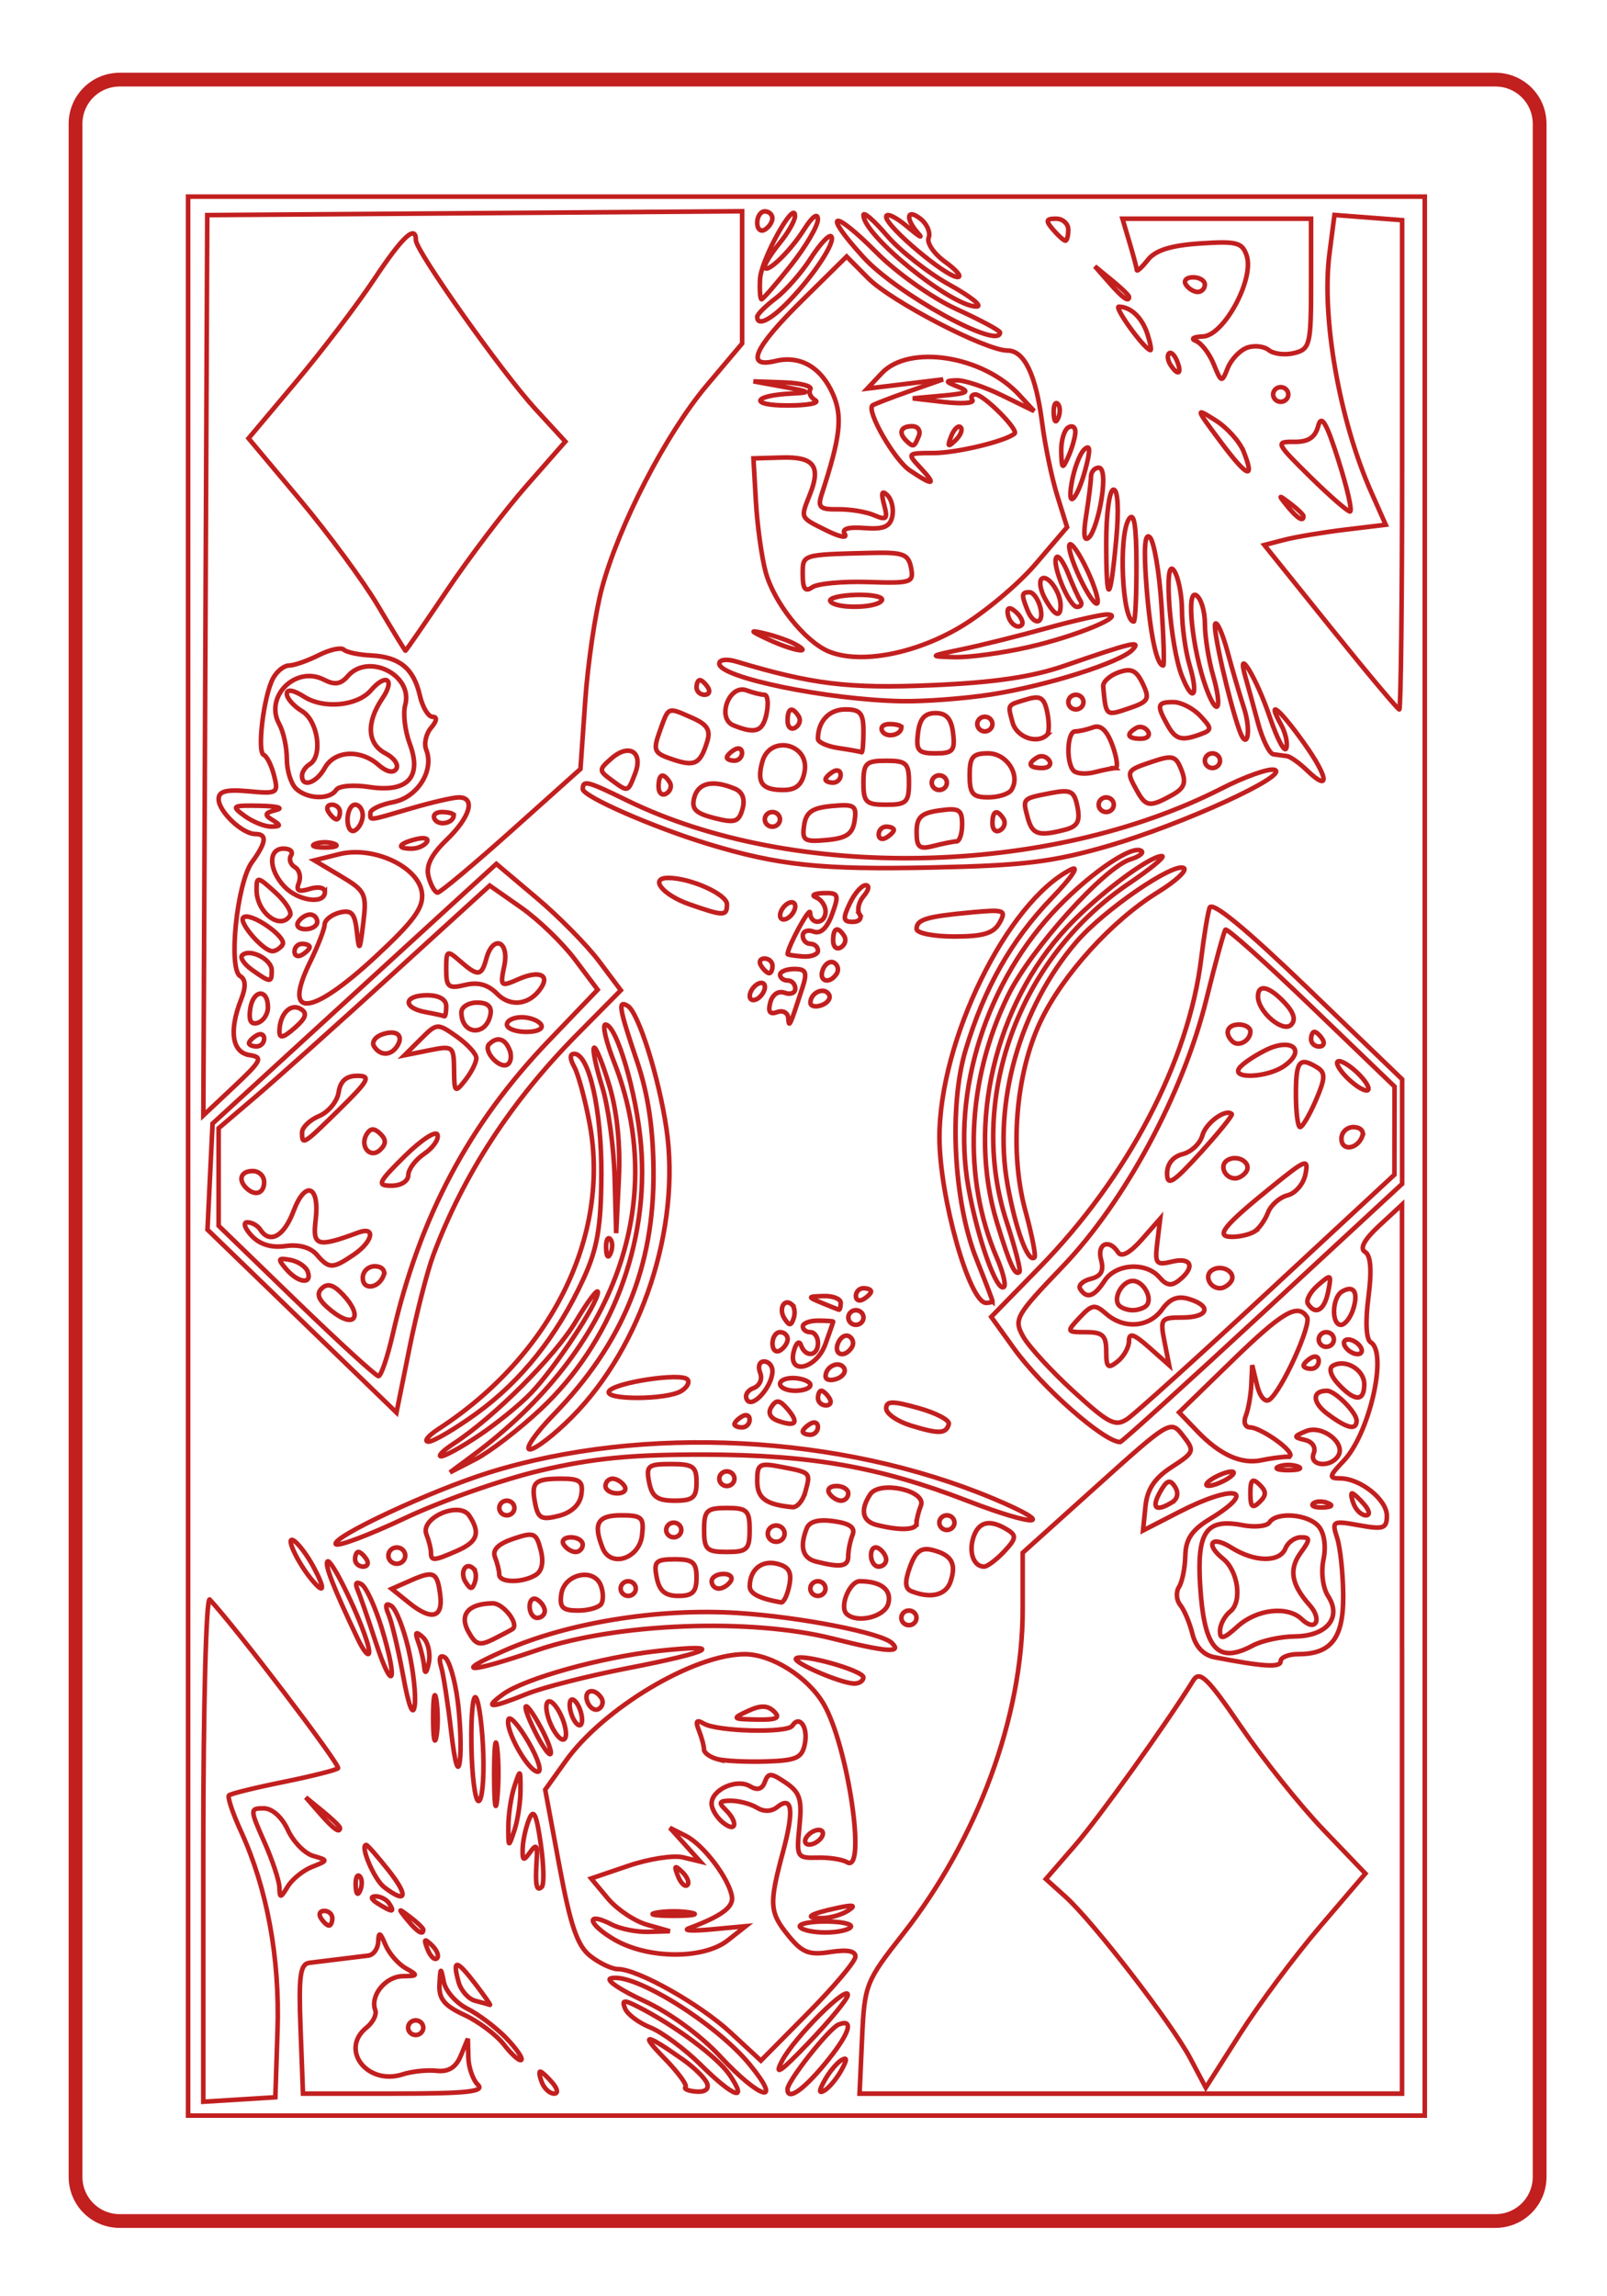 <svg id="onna" xmlns="http://www.w3.org/2000/svg" xmlns:xlink="http://www.w3.org/1999/xlink" width="100%" height="100%" viewBox="0 0 350 500" >

 <defs>

     <style type="text/css">

svg{
  

    text-align:center;
    margin:0 auto;
}



.onna{


  filter:drop-shadow(0 0px 2px #000);

  stroke-dasharray: 1900;
  stroke-dashoffset: 0;

  -webkit-animation: onna  5s ease-in-out alternate infinite   ;
  -moz-animation: onna  5s ease-in-out alternate  infinite  ;
  -o-animation: onna  5s ease-in-out  alternate infinite  ;
  animation: onna  5s ease-in-out alternate infinite   ;

  -webkit-transition:fill 1s linear;
  -moz-transition:fill 1s linear;
  -o-transition:fill 1s linear;
  transition:fill 1s linear;
}

@keyframes onna  {
  from {
    stroke-dashoffset: 1900;
    
  }
  to {
    stroke-dashoffset: 0;
    fill:#fff;
  }

}

@-webkit-keyframes onna  {
  from {
    stroke-dashoffset: 1900;
    
    
  }
  to {
    stroke-dashoffset: 0;
    fill:#fff;
  }

}



.onna:hover{
  
  cursor:pointer;

}


#onna.clickit .onna{
  
  fill:#dc143c;
  stroke:#000;

}


/**************************/

.backcard{



  stroke-dasharray: 1700;
  stroke-dashoffset: 0;

  -webkit-animation: backcard  5s ease-in-out alternate infinite   ;
  -moz-animation: backcard  5s ease-in-out alternate  infinite  ;
  -o-animation: backcard  5s ease-in-out  alternate infinite  ;
  animation: backcard  5s ease-in-out alternate infinite   ;

  -webkit-transition:fill 0.5s linear;
  -moz-transition:fill 0.5s linear;
  -o-transition:fill 0.5s linear;
  transition:fill 0.5s linear;
}

@keyframes backcard  {
  from {
    stroke-dashoffset: 1700;
    fill:#fff;
   
  }
  to {
    stroke-dashoffset: 0;
    fill:oldlace;
  }

}

@-webkit-keyframes backcard  {
  from {
    stroke-dashoffset: 1700;
    fill:#fff;
    
    
  }
  to {
    stroke-dashoffset: 0;
    fill:oldlace;
  }

}



.backcard:hover{
  
  cursor:pointer;

}




/**************************/




/*************************/

</style>

</defs>


<script type="text/javascript">

var clicker = document.querySelector('#onna');

clicker.addEventListener('click', function(){
  
this.classList.toggle('clickit');


});

</script>



 <g  transform="translate(0,-552.362)" stroke="#c21f1f">

  <path class="backcard" d="m26.085,569.7,299.61,0c5.337,0,9.634,4.297,9.634,9.634v447.01c0,5.337-4.297,9.634-9.634,9.634h-299.61c-5.337,0-9.634-4.297-9.634-9.634v-447.01c0-5.337,4.297-9.634,9.634-9.634z" fill-rule="nonzero" fill="transparent" stroke-width="3"/>

  <path class="onna" d="m40.969,804.1,0-208.92,134.67,0,134.67,0,0,208.92,0,208.92-134.67,0-134.67,0,0-208.92zm19.477,190.28c0.508-15.716-2.278-30.848-7.965-43.256-1.809-3.948-2.983-7.473-2.608-7.835,0.375-0.362,5.697-1.67,11.826-2.908,6.13-1.238,11.495-2.588,11.923-3.001,0.619-0.597-22.08-30.43-27.937-36.718-0.783-0.841-1.411,23.156-1.411,53.913v55.428l7.849-0.486,7.849-0.486,0.474-14.65zm43.646,11.939c-1.091-1.052-2.03-3.744-2.088-5.981l-0.105-4.067-1.539,3.704c-1.069,2.572-2.677,3.577-5.266,3.291-2.05-0.227-5.372,0.12-7.383,0.77-7.732,2.503-13.83-5.416-7.856-10.201,1.393-1.116,2.238-2.819,1.876-3.784-1.175-3.134,2.225-7.335,5.976-7.385,3.364-0.044,3.417-0.185,0.663-1.731-1.649-0.925-3.646-3.236-4.439-5.135-1.143-2.735-1.464-2.873-1.547-0.661-0.058,1.535-1.034,2.903-2.17,3.04-1.136,0.137-3.925,0.479-6.197,0.76-2.272,0.281-5.247,0.646-6.61,0.81-2.039,0.246-2.385,2.801-1.948,14.391l0.53,14.091h20.042c15.589,0,19.602-0.425,18.06-1.914zm16.194-0.478c-1.131-1.316-2.314-2.392-2.629-2.392-0.315,0-0.144,1.077,0.379,2.392,0.523,1.316,1.706,2.392,2.629,2.392,0.967,0,0.807-1.013-0.379-2.392zm33.701,0.137c-0.447-1.124-2.821-3.455-5.276-5.179-8.204-5.763-9.467-5.85-4.022-0.275,2.97,3.04,5.046,5.868,4.615,6.285-0.431,0.416,0.629,0.86,2.356,0.985,1.932,0.141,2.827-0.558,2.327-1.815zm4.918-1.822c-2.619-3.858-11.892-10.751-19.992-14.861-3.039-1.542-3.522-1.47-2.773,0.415,0.499,1.256,2.98,3.111,5.512,4.124,2.532,1.012,7.463,4.666,10.957,8.12,7.227,7.143,10.404,8.254,6.296,2.202zm4.369-2.272c-7.442-9.068-25.581-20.27-30.305-18.715-1.068,0.352,2.236,2.554,7.342,4.894,5.489,2.516,12.243,7.441,16.524,12.05,8.738,9.408,13.863,10.817,6.439,1.771zm16.223,0.063c5.429-6.521,6.739-10.144,3.168-8.765-2.051,0.792-11.154,12.307-11.154,14.109,0,2.515,3.256,0.336,7.986-5.345zm3.737,1.22c1.308-2.36,1.313-2.987,0.018-2.215-0.995,0.593-2.63,2.561-3.635,4.372-1.308,2.36-1.313,2.987-0.018,2.215,0.995-0.593,2.63-2.561,3.635-4.372zm122.12-91.719,0-96.785-4.961,4.588c-3.251,3.006-4.317,4.972-3.091,5.703,1.259,0.751,1.498,3.99,0.731,9.911-0.693,5.35-0.494,9.18,0.508,9.778,3.763,2.244-0.297,19.977-5.913,25.832-3.171,3.306-3.271,3.794-0.781,3.794,4.419,0,10.203,4.613,10.203,8.137,0,2.786-0.733,3.039-6.037,2.078-5.793-1.049-5.987-0.939-4.794,2.719,0.684,2.096,1.281,7.69,1.328,12.429,0.093,9.4-2.578,12.913-9.816,12.913-2.098,0-3.815,0.7-3.815,1.555,0,1.412-3.786,1.179-14.434-0.887-2.354-0.457-4.084-2.297-4.772-5.078-0.594-2.399-1.784-5.227-2.646-6.285-0.862-1.058-0.993-2.819-0.292-3.914,0.701-1.095,1.323-4.157,1.382-6.805,0.081-3.626,1.417-5.612,5.414-8.047,10.619-6.469,5.308-7.696-6.671-1.542l-7.948,4.084,0.525-5.229c0.378-3.767,1.974-6.168,5.709-8.588,4.972-3.222,5.073-3.501,2.468-6.834-2.705-3.462-2.779-3.418-18.816,11.013l-16.1,14.488v12.374c0,23.335-9.825,49.976-26.041,70.61-8.148,10.368-8.408,11.03-8.939,22.73l-0.547,12.051h59.075,59.075v-96.785zm-46.099,89.131c-3.986-7.542-21.189-29.813-27.221-35.241l-4.247-3.822,6.362-7.342c5.339-6.162,19.72-26.22,25.763-35.934,1.375-2.211,3.122-0.504,10.418,10.18,4.821,7.06,12.88,17.125,17.908,22.367l9.143,9.531-9.918,11.597c-5.455,6.379-13.277,16.868-17.383,23.309l-7.464,11.712-3.361-6.358zm-74.604-13.79c0.126-2.538-11.61,9.172-14.298,14.268-1.871,3.546-0.358,2.515,5.849-3.987,4.606-4.824,8.408-9.451,8.449-10.281zm-74.416,9.325c-2.2-2.273-5.992-5.133-8.427-6.355s-4.75-3.846-5.145-5.829c-0.664-3.33-0.736-3.293-0.944,0.484-0.175,3.183,1.024,4.665,5.407,6.682,3.097,1.425,7.001,4.359,8.675,6.518,1.674,2.16,3.357,3.635,3.739,3.279,0.382-0.356-1.105-2.507-3.305-4.78zm76.072-17.684c0.048-1.262-1.77-1.605-5.455-1.028-4.624,0.724-6.108,0.152-9.088-3.505-4.2-5.153-4.312-6.834-1.225-18.32,2.45-9.117,2.015-12.367-1.3-9.712-1.232,0.987-2.885,1.025-4.397,0.102-1.333-0.814-3.873-1.49-5.646-1.504-2.506-0.019-2.782,0.401-1.239,1.889,2.867,2.767,2.442,5.224-0.496,2.871-1.363-1.092-2.479-2.949-2.479-4.126,0-3.047,5.451-5.525,8.351-3.795,1.623,0.968,2.663,0.672,3.242-0.922,0.742-2.042,1.333-2.022,4.552,0.154,3.104,2.099,3.585,3.621,2.992,9.472-0.685,6.747-0.559,6.967,3.886,6.845,2.526-0.069,5.444,0.381,6.484,1.002,4.313,2.573,0.187-25.381-5.083-34.43-3.446-5.918-11.328-10.888-17.237-10.871-11.072,0.032-30.732,11.764-38.939,23.236l-4.488,6.273,3.107,16.693c2.422,13.012,3.907,17.318,6.736,19.53,1.996,1.56,4.687,2.837,5.98,2.837,4.315,0,17.861,7.623,24.549,13.815l6.61,6.12,10.256-10.366c5.641-5.702,10.288-11.218,10.328-12.26zm-52.58-3.78c-5.832-3.431-6.241-6.204-0.477-3.227,1.836,0.948,5.432,1.662,7.991,1.587l4.653-0.137-4.957-1.41c-2.727-0.775-6.583-3.36-8.571-5.743l-3.613-4.333,8.106-2.755c4.458-1.515,9.802-2.345,11.876-1.844l3.769,0.911-3.305-3.672-3.305-3.672,3.484,1.762c3.832,1.938,9.359,9.214,10.034,13.21,0.388,2.3-2.28,4.266-9.386,6.916-1.363,0.508,0.868,0.612,4.957,0.231l7.436-0.693-3.901,3.075c-5.327,4.199-17.475,4.098-24.79-0.206zm16.711-5.818c-2.045-0.38-5.391-0.38-7.436,0-2.045,0.38-0.372,0.691,3.718,0.691s5.763-0.311,3.718-0.691zm-1.861-8.869c-1.632-1.563-1.822-1.38-0.925,0.893,0.621,1.573,1.544,2.458,2.053,1.967,0.509-0.491,0.001-1.778-1.128-2.86zm27.06-7.549c0.562-0.877,1.765-1.595,2.674-1.595,0.909,0,1.193,0.718,0.631,1.595-0.562,0.877-1.765,1.595-2.674,1.595-0.909,0-1.193-0.718-0.631-1.595zm-19.416-17.019c-1.591-0.417-2.892-1.364-2.892-2.105,0-0.741-0.498-2.6-1.107-4.132-0.808-2.031-0.524-2.436,1.05-1.498,2.904,1.732,18.236,2.118,19.282,0.485,1.563-2.441,3.468,0.262,2.747,3.898-0.617,3.114-1.815,3.662-8.454,3.868-4.254,0.132-9.036-0.1-10.627-0.517zm6.664-10.468c2.789-1.297,4.275-1.269,5.701,0.108,1.47,1.419,0.574,1.836-3.772,1.754-5.354-0.101-5.471-0.215-1.929-1.862zm-70.696,68.952c0-0.877-0.744-1.595-1.652-1.595-0.909,0-1.652,0.718-1.652,1.595,0,0.877,0.744,1.595,1.652,1.595,0.909,0,1.652-0.718,1.652-1.595zm11.321-9.549c-4.099-5.351-5.011-5.46-3.65-0.434,0.512,1.888,2.155,3.747,3.652,4.131s2.93,0.781,3.185,0.883c0.254,0.102-1.18-1.959-3.188-4.58zm-9.463-8.419c-1.632-1.563-1.822-1.38-0.925,0.893,0.621,1.573,1.544,2.458,2.053,1.967,0.509-0.491,0.001-1.778-1.128-2.86zm-1.857-3.366c0-0.331-1.301-1.587-2.892-2.791-2.621-1.984-2.679-1.927-0.624,0.602,2.159,2.657,3.516,3.501,3.516,2.189zm93.107-0.594c0.421-0.658-2.066-1.196-5.528-1.196s-5.949,0.538-5.528,1.196c0.421,0.658,2.909,1.196,5.528,1.196s5.107-0.538,5.528-1.196zm-112.92-1.91c0-0.877-0.787-1.595-1.75-1.595-0.962,0-1.29,0.718-0.729,1.595,0.562,0.877,1.349,1.595,1.75,1.595,0.401,0,0.729-0.718,0.729-1.595zm112.37-1.668c1.81-1.182,1.142-1.33-2.479-0.549-6.076,1.312-7.395,2.224-3.167,2.192,1.742-0.013,4.283-0.753,5.646-1.643zm-99.973-1.522c-0.562-0.877-1.907-1.584-2.989-1.57-1.183,0.014-0.979,0.641,0.511,1.57,3.175,1.98,3.747,1.98,2.479,0zm-16.796-7.995c3.525-1.391,3.528-1.426,0.219-2.386-1.847-0.536-4.326-3.084-5.509-5.663-1.28-2.791-3.409-4.689-5.258-4.689-3.022,0-3.018,0.202,0.139,7.309,1.785,4.02,3.269,8.505,3.296,9.968,0.044,2.341,0.259,2.313,1.794-0.234,0.959-1.591,3.353-3.528,5.32-4.304zm10.359,2.047c-0.549-0.53-0.94,0.412-0.868,2.093,0.079,1.858,0.471,2.236,0.998,0.964,0.477-1.151,0.419-2.527-0.13-3.057zm6.326-1.229c-2.426-3.07-4.625-5.582-4.887-5.582-1.468,0,1.696,7.49,3.873,9.17,4.902,3.783,5.412,1.977,1.014-3.588zm33.102-5.878c-0.937-6.486-1.531-7.726-2.532-5.285-0.719,1.754-1.349,4.625-1.399,6.379-0.076,2.666,0.188,2.797,1.61,0.797,1.36-1.913,1.649-1.593,1.444,1.595-0.354,5.502-0.062,7.076,1.105,5.95,0.548-0.529,0.445-4.775-0.228-9.436zm-4.402-11.665c0-4.652-0.037-4.674-1.323-0.797-0.728,2.193-1.323,6.14-1.323,8.771,0,4.652,0.037,4.674,1.323,0.797,0.728-2.193,1.323-6.14,1.323-8.771zm-39.329,8.221c0-0.303-1.673-1.917-3.718-3.588l-3.718-3.038,3.148,3.588c2.958,3.372,4.288,4.314,4.288,3.038zm34.241-17.427c-0.365-2.831-0.658-0.124-0.65,6.016,0.007,6.14,0.306,8.457,0.664,5.148,0.358-3.309,0.352-8.333-0.013-11.164zm-3.015,1.323c-0.19-5.652-0.893-11.132-1.563-12.179-0.67-1.047-1.132,3.577-1.027,10.275,0.106,6.698,0.809,12.179,1.563,12.179,0.754,0,1.216-4.624,1.027-10.275zm-5.584-11.581c-0.598-4.617-1.858-8.855-2.801-9.417-1.049-0.626-1.364,0.138-0.812,1.968,0.496,1.645,1.485,8.014,2.197,14.154,0.811,6.996,1.52,9.395,1.898,6.426,0.332-2.606,0.115-8.515-0.483-13.132zm15.402,8.98c-2.081-3.573-4.032-5.775-4.337-4.893-0.785,2.272,4.343,11.389,6.405,11.389,0.944,0,0.013-2.924-2.067-6.497zm2.825-2.924c-3.63-6.775-4.807-6.249-1.409,0.629,1.511,3.059,3.041,5.279,3.4,4.933,0.359-0.346-0.537-2.849-1.991-5.562zm-22.854-6.107c-0.38-2.424-0.701-0.819-0.713,3.566-0.012,4.386,0.298,6.369,0.691,4.408,0.392-1.962,0.402-5.55,0.023-7.974zm26.736,2.463c-1.154-2.082-2.321-2.849-2.693-1.772-0.361,1.046,0.26,3.554,1.38,5.573,1.154,2.082,2.321,2.849,2.693,1.772,0.361-1.046-0.26-3.554-1.38-5.573zm4.466-0.651c-0.588-1.479-1.441-2.33-1.895-1.892-0.454,0.439-0.345,2.008,0.243,3.487s1.441,2.33,1.895,1.892c0.454-0.439,0.345-2.008-0.243-3.487zm-37.288-12.971c-1.064-4.59-2.754-8.834-3.756-9.432-1.229-0.733-1.407-0.094-0.548,1.966,0.7,1.679,2.128,7.717,3.173,13.419,1.184,6.462,2.119,8.865,2.483,6.379,0.321-2.193-0.288-7.743-1.351-12.333zm42.009,10.628c-1.554-2.427-4.037-1.685-3.009,0.898,0.521,1.311,1.625,1.979,2.454,1.485,0.828-0.494,1.078-1.567,0.556-2.383zm-16.243-0.877c3.519-1.42,13.414-3.945,21.988-5.61,18.513-3.596,21.715-5.388,6.718-3.759-12.482,1.355-29.178,6.013-33.899,9.456-4.283,3.124-2.7,3.098,5.192-0.087zm-31.509-14.05c-1.445-4.797-3.457-9.217-4.472-9.823-1.139-0.679-1.48-0.253-0.89,1.115,0.525,1.218,2.295,6.336,3.932,11.372,3.736,11.491,4.99,9.154,1.43-2.665zm104.82,10.448c0-1.498-13.454-5.284-14.656-4.124-0.854,0.824,9.63,5.373,12.59,5.463,1.136,0.034,2.066-0.568,2.066-1.338zm-95.945-8.751c-1.571-1.397-1.792-1.143-0.966,1.112,0.588,1.607,1.171,4.119,1.294,5.582,0.124,1.463,0.559,0.963,0.966-1.112,0.408-2.075-0.175-4.587-1.294-5.582zm25.014,2.777c17.231-5.878,46.394-6.995,64.321-2.465,11.51,2.909,15.134,3.182,12.84,0.968-2.321-2.24-19.964-5.685-33.553-6.552-17.268-1.101-36.983,2.072-50.831,8.18-11.536,5.089-7.885,5.022,7.223-0.131zm-37.35-2.337c-2.152-6.543-7.679-17.653-8.424-16.933-0.677,0.653,1.282,5.679,6.501,16.677,2.142,4.515,3.378,4.68,1.924,0.256zm193.08,1.38c1.985-1.069,6.122-1.966,9.192-1.994,6.928-0.063,10.257-4.088,7.239-8.752-1.157-1.789-1.595-5.207-1.022-7.976,0.601-2.901,0.177-5.807-1.056-7.241-2.305-2.681-9.19-3.229-10.711-0.854-0.543,0.848-3.188,1.118-5.877,0.599-7.906-1.526-9.956,1.418-9.211,13.227,0.869,13.775,3.802,17.104,11.445,12.99zm-7.131-3.166c0-1.361,1.011-3.285,2.248-4.275,2.644-2.118,1.705-8.845-1.604-11.495-3.948-3.162-2.503-5.136,1.777-2.429,5.108,3.23,10.609,3.315,11.854,0.183,0.523-1.316,2.029-2.392,3.347-2.392,2.076,0,2.069,0.45-0.052,3.373-2.617,3.605-2.054,6.89,1.95,11.389,2.833,3.183,1.294,5.964-1.701,3.074-3.079-2.972-9.813-2.211-13.994,1.58-3.014,2.733-3.824,2.943-3.824,0.993zm-154.05-0.461c1.426-1.114-2.067-5.59-4.347-5.57-5.297,0.048-7.359,2.451-5.295,6.172,1.616,2.914,2.426,3.145,5.541,1.582,2.007-1.007,3.852-1.99,4.101-2.184zm87.953-2.405c0-0.877-0.744-1.595-1.652-1.595-0.909,0-1.652,0.718-1.652,1.595,0,0.877,0.744,1.595,1.652,1.595,0.909,0,1.652-0.718,1.652-1.595zm-103.72-4.86c-0.617-5.107-1.373-5.508-6.299-3.342l-4.283,1.883,3.863,3.103c4.785,3.844,7.308,3.227,6.719-1.645zm22.757,3.361c0-0.825-0.744-1.944-1.652-2.486-0.909-0.542-1.652,0.133-1.652,1.501s0.744,2.486,1.652,2.486c0.909,0,1.652-0.675,1.652-1.501zm74.811-1.586c0.817-3.016-1.548-4.888-6.177-4.888-2.242,0-4.513,5.534-2.907,7.084,2.24,2.162,8.3,0.696,9.084-2.197zm-62.51,0.041c0.511-0.798,0.46-2.63-0.113-4.071-1.543-3.88-7.942-2.439-8.585,1.934-0.427,2.904,0.263,3.588,3.62,3.588,2.282,0,4.567-0.653,5.078-1.451zm40.957-4.009c0.577-2.913-0.073-4.077-2.64-4.724-3.366-0.85-5.928,1.244-5.977,4.884-0.021,1.599,2.079,2.685,6.805,3.52,0.576,0.102,1.391-1.554,1.812-3.68zm-33.429,0.675c0-0.877-0.744-1.595-1.652-1.595-0.909,0-1.652,0.718-1.652,1.595,0,0.877,0.744,1.595,1.652,1.595,0.909,0,1.652-0.718,1.652-1.595zm13.22-2.392c0-3.324-0.786-3.987-4.728-3.987-4.152,0-4.632,0.486-3.938,3.987,0.579,2.925,1.839,3.987,4.728,3.987,3.099,0,3.938-0.849,3.938-3.987zm28.091,2.392c0-0.877-0.744-1.595-1.652-1.595-0.909,0-1.652,0.718-1.652,1.595,0,0.877,0.744,1.595,1.652,1.595,0.909,0,1.652-0.718,1.652-1.595zm27.261-1.581c1.286-3.912,0.2-5.764-4.002-6.824-2.433-0.614-3.635,0.301-4.863,3.7-1.175,3.252-1.087,4.73,0.314,5.282,4.28,1.685,7.559,0.857,8.551-2.158zm-138.75-3.103c-1.38-2.576-3.332-5.174-4.338-5.774-1.91-1.139,0.735,4.632,3.88,8.464,2.841,3.462,3.061,2.167,0.459-2.69zm34.819,0.331c-1.68-1.621-3.066,0.82-1.688,2.972,1.041,1.626,1.43,1.627,1.99,0.006,0.383-1.108,0.247-2.448-0.303-2.978zm56.011,2.758c0.562-0.877-0.138-1.595-1.555-1.595s-2.576,0.718-2.576,1.595c0,0.877,0.7,1.595,1.555,1.595,0.855,0,2.014-0.718,2.576-1.595zm-42.454-1.372c1.38-0.845,1.776-2.805,1.094-5.426-0.982-3.775-1.459-3.971-5.981-2.45-3.289,1.107-4.607,2.425-3.986,3.986,0.51,1.283,0.927,2.992,0.927,3.797,0,1.817,5.033,1.875,7.945,0.092zm-36.863-3.413c-0.562-0.877-1.349-1.595-1.75-1.595-0.401,0-0.729,0.718-0.729,1.595,0,0.877,0.787,1.595,1.75,1.595,0.962,0,1.29-0.718,0.729-1.595zm8.175-1.731c-0.532-0.831-1.672-1.091-2.533-0.577-0.861,0.513-1.13,1.613-0.598,2.444,0.532,0.831,1.672,1.091,2.533,0.577,0.861-0.513,1.13-1.613,0.598-2.444zm96.755,1.064c0-1.244,0.416-3.309,0.925-4.589,0.656-1.65-0.529-2.534-4.068-3.035-3.298-0.467-5.295,0.052-5.883,1.53-1.612,4.053-0.932,6.516,2.002,7.256,5.419,1.367,7.023,1.101,7.023-1.162zm8.262,0.761c0-0.825-0.744-1.944-1.652-2.486-0.909-0.542-1.652,0.133-1.652,1.501s0.744,2.486,1.652,2.486c0.909,0,1.652-0.675,1.652-1.501zm25.704-1.786c2.638-2.813,2.734-3.499,0.669-4.76-3.81-2.326-6.236-1.781-7.366,1.653-1.08,3.284,0.046,6.394,2.315,6.394,0.714,0,2.686-1.479,4.381-3.287zm-119.14-0.16c4.452-1.958,5.115-3.867,2.649-7.627-2.149-3.279-10.772,0.471-9.344,4.064,0.544,1.367,0.988,3.145,0.988,3.95,0,1.889,0.627,1.847,5.706-0.386zm40.259-3.332c0.47-3.941,0.009-4.386-4.544-4.386-5.149,0-6.157,1.783-4.03,7.131,1.726,4.342,7.968,2.344,8.575-2.745zm-22.129-14.139c11.431-2.675,19.907-3.5,35.652-3.47,23.285,0.044,38.213,2.669,57.436,10.097,15.27,5.901,19.8,5.439,5.471-0.559-33.214-13.902-76.154-16.102-109.77-5.622-12.615,3.932-34.316,14.067-33.351,15.575,0.395,0.616,7.208-1.947,15.142-5.696s21.173-8.395,29.421-10.325zm9.213,16.133c0-0.877-1.159-1.595-2.576-1.595s-2.117,0.718-1.555,1.595c0.562,0.877,1.721,1.595,2.576,1.595s1.555-0.718,1.555-1.595zm36.354-3.19c0-4.253-0.551-4.785-4.957-4.785s-4.957,0.532-4.957,4.785,0.551,4.785,4.957,4.785,4.957-0.532,4.957-4.785zm7.349-0.136c-0.532-0.831-1.672-1.091-2.533-0.577-0.861,0.513-1.13,1.613-0.598,2.444,0.532,0.831,1.672,1.091,2.533,0.577,0.861-0.513,1.13-1.613,0.598-2.444zm-22.221,0.136c0-0.877-0.744-1.595-1.652-1.595-0.909,0-1.652,0.718-1.652,1.595,0,0.877,0.744,1.595,1.652,1.595,0.909,0,1.652-0.718,1.652-1.595zm51.226-1.464c0-0.805,0.424-2.531,0.943-3.836,1.303-3.277-8.995-5.559-11.039-2.446-2.24,3.412-1.718,5.855,1.42,6.646,5.11,1.289,8.675,1.139,8.675-0.365zm8.262-0.13c0-0.877-0.744-1.595-1.652-1.595-0.909,0-1.652,0.718-1.652,1.595,0,0.877,0.744,1.595,1.652,1.595,0.909,0,1.652-0.718,1.652-1.595zm-81.268-6.088c0.439-2.896-0.278-3.481-4.269-3.481-5.964,0-6.717,0.709-5.78,5.441,0.636,3.212,1.398,3.604,5.134,2.646,2.771-0.71,4.582-2.408,4.915-4.606zm-14.574,2.898c0-0.877-0.744-1.595-1.652-1.595-0.909,0-1.652,0.718-1.652,1.595,0,0.877,0.744,1.595,1.652,1.595,0.909,0,1.652-0.718,1.652-1.595zm185.07-0.797c-1.131-1.316-2.314-2.392-2.629-2.392-0.315,0-0.144,1.077,0.379,2.392,0.523,1.316,1.706,2.392,2.629,2.392,0.967,0,0.807-1.013-0.379-2.392zm-121.71-2.721c1.16-4.28,1.252-4.184-5.233-5.436-4.801-0.927-5.25-0.665-5.25,3.056,0,3.782,1.815,5.136,7.656,5.713,1.03,0.102,2.302-1.398,2.826-3.334zm79.901,2.256c1.196-0.734,1.429-2.071,0.591-3.381-1.087-1.698-1.796-1.43-3.276,1.238-1.926,3.473-0.864,4.32,2.685,2.143zm19.008-3.841c-1.542-1.488-1.983-1.063-1.983,1.914s0.441,3.402,1.983,1.914c1.542-1.488,1.542-2.339,0-3.828zm14.851,4.014c-1.193-0.461-2.618-0.404-3.167,0.126-0.549,0.53,0.427,0.907,2.169,0.838,1.925-0.076,2.317-0.454,0.998-0.964zm-137.46-4.492c0-3.462-0.731-3.987-5.554-3.987-5.034,0-5.48,0.374-4.765,3.987,0.625,3.155,1.784,3.987,5.554,3.987,3.981,0,4.765-0.656,4.765-3.987zm33.049,2.392c0-0.877-1.159-1.595-2.576-1.595s-2.117,0.718-1.555,1.595c0.562,0.877,1.721,1.595,2.576,1.595,0.855,0,1.555-0.718,1.555-1.595zm-48.747-1.595c-0.562-0.877-1.721-1.595-2.576-1.595-0.855,0-1.555,0.718-1.555,1.595,0,0.877,1.159,1.595,2.576,1.595s2.117-0.718,1.555-1.595zm23.96-1.595c0-0.877-0.744-1.595-1.652-1.595-0.909,0-1.652,0.718-1.652,1.595,0,0.877,0.744,1.595,1.652,1.595,0.909,0,1.652-0.718,1.652-1.595zm107.41,0c1.363-0.85,1.735-1.546,0.826-1.546-0.909,0-2.768,0.696-4.131,1.546-1.363,0.85-1.735,1.546-0.826,1.546,0.909,0,2.768-0.696,4.131-1.546zm-149.6-15.151c15.372-14.397,23.617-36.071,21.841-57.414-0.949-11.407-5.334-26.315-7.74-26.315-0.736,0,0.094,3.639,1.845,8.086,11.969,30.402,0.401,62.645-30.766,85.749l-4.957,3.675,5.632-2.904c3.098-1.597,9.463-6.492,14.146-10.878zm164.89,12.49c-1.136-0.442-2.995-0.442-4.131,0s-0.207,0.804,2.066,0.804,3.202-0.362,2.066-0.804zm-2.256-2.112c1.326-0.013,0.521-1.363-1.913-3.211-2.311-1.754-5.093-3.19-6.183-3.19-1.128,0-1.55-1.087-0.979-2.523,0.552-1.387,1.091-4.438,1.198-6.778l0.196-4.255,1.044,4.342c0.597,2.482,1.752,3.848,2.696,3.19,2.635-1.837,9.247-16.36,8.196-18.002-1.992-3.111-5.325-1.155-16.416,9.633l-11.437,11.123,4.045,4.202c4.906,5.096,9.544,7.157,13.96,6.205,1.818-0.392,4.335-0.723,5.593-0.735zm11.029-0.175c1.783-2.784-3.497-6.861-6.993-5.4-2.741,1.146-2.761,1.322-0.22,1.913,1.637,0.38,2.422,1.603,1.889,2.943-1.075,2.705,3.632,3.186,5.324,0.544zm-187.12-4.472c3.799-2.544,8.877-6.67,11.285-9.17,5.189-5.387,14.632-19.609,14.61-22.002-0.009-0.925-2.151,1.907-4.762,6.293-4.531,7.611-17.803,20.896-26.619,26.644-2.272,1.481-3.522,2.731-2.776,2.777,0.745,0.046,4.463-1.998,8.262-4.542zm20.253-4.016c15.23-15.34,23.734-41.271,20.583-62.764-1.64-11.187-6.114-25.362-8.443-26.752-2.197-1.311-1.906,0.422,2.025,12.037,2.407,7.113,3.536,14.621,3.598,23.922,0.138,20.883-6.656,37.463-21.718,53.004-4.051,4.179-6.392,7.599-5.203,7.599s5.31-3.171,9.158-7.047zm-20.748-0.805c9.743-7.066,17.592-16.943,23.236-29.239,3.059-6.665,3.854-11.274,3.916-22.715,0.077-14.026-2.674-26.315-5.891-26.315-1.004,0-1.008,1.036-0.012,2.833,0.864,1.558,2.372,7.12,3.352,12.36,4.569,24.434-8.338,50.516-32.898,66.48-2.272,1.477-3.276,2.723-2.232,2.769,1.045,0.046,5.782-2.732,10.527-6.173zm171.18-21.851,30.379-28.107,0-11.388,0-11.388-20.585-19.82c-13.611-13.105-20.844-19.04-21.348-17.519-0.42,1.265-1.242,6.248-1.828,11.072-2.698,22.231-15.924,47.508-35.149,67.177l-10.582,10.826,4.923,6.849c6.071,8.448,19.644,20.405,23.162,20.405,0.357,0,14.32-12.648,31.029-28.107zm-41.196,17.082c-4.831-4.409-9.769-9.795-10.975-11.969-2.079-3.75-1.638-4.53,8.614-15.216,13.607-14.184,26.261-37.728,31.322-58.275,1.944-7.894,3.801-14.676,4.127-15.071,0.325-0.395,8.746,7.129,18.713,16.718l18.122,17.436-0.013,9.596-0.013,9.596-27.52,25.517c-15.136,14.034-28.887,26.455-30.557,27.601-2.689,1.845-4.043,1.166-11.82-5.933zm12.088-10.978c0-1.886,1.04-1.555,4.369,1.391l4.369,3.866-1.023-5.183c-0.969-4.907-0.761-5.183,3.893-5.183,5.658,0,6.556-2.472,1.464-4.032-2.457-0.753-4.151-0.094-5.877,2.285-2.845,3.92-8.274,4.338-12.168,0.937-2.47-2.158-3.063-2.075-5.757,0.797-2.935,3.131-2.904,3.203,1.384,3.203,3.633,0,4.387,0.719,4.387,4.182,0,3.537,0.383,3.876,2.479,2.197,1.363-1.092,2.479-3.099,2.479-4.46zm3.742-7.657c1.551-1.497-0.56-5.426-2.916-5.426-2.356,0-4.467,3.929-2.916,5.426,0.543,0.524,1.855,0.953,2.916,0.953s2.372-0.429,2.916-0.953zm-9.083-5.426c2.438-3.767,9.028-4.196,11.967-0.778,1.577,1.835,2.615,1.979,4.333,0.602,3.529-2.826,2.656-5.051-1.579-4.025-3.504,0.849-3.784,0.482-3.212-4.213l0.626-5.143-4.015,4.559c-2.554,2.9-4.427,3.915-5.147,2.791-1.969-3.075-4.667-1.914-3.715,1.598,0.657,2.426,0.025,3.59-2.267,4.168-1.749,0.441-2.772,1.438-2.274,2.216,1.423,2.223,3.05,1.676,5.284-1.776zm27.578,0.11c1.222-1.908-1.887-3.799-4.088-2.486-1.848,1.102-0.635,3.971,1.679,3.971,0.802,0,1.885-0.668,2.408-1.485zm5.148-10.9c0.975-0.644,2.28-2.496,2.9-4.114,0.62-1.618,2.537-3.298,4.26-3.733,1.723-0.435,3.471-2.5,3.885-4.589,0.694-3.502,0.145-3.308-7.027,2.488-10.956,8.853-12.808,11.176-8.884,11.145,1.702-0.013,3.892-0.552,4.867-1.196zm-4.999-25.53c-1.276-1.288-5.656,1.895-6.403,4.652-0.477,1.759-2.409,3.587-4.294,4.063-2.134,0.539-3.415,2.149-3.393,4.267,0.028,2.792,1.333,1.972,7.279-4.572,3.985-4.386,7.05-8.17,6.812-8.41zm3.155,12.508c1.222-1.908-1.886-3.799-4.088-2.486-1.848,1.102-0.635,3.971,1.679,3.971,0.802,0,1.885-0.668,2.408-1.485zm25.305-7.785c0.36-1.042-0.523-1.894-1.962-1.894s-2.616,1.136-2.616,2.525c0,2.816,3.557,2.326,4.579-0.631zm-10.155-7.707c2.068-4.778,2.127-6.052,0.329-7.152-3.929-2.404-4.667-1.49-4.667,5.789,0,3.947,0.41,7.177,0.911,7.177,0.501,0,2.043-2.616,3.427-5.813zm9.708-5.35c-1.645-1.754-3.735-3.19-4.643-3.19-0.909,0-0.307,1.435,1.338,3.19,1.645,1.754,3.735,3.19,4.643,3.19,0.909,0,0.307-1.435-1.338-3.19zm-16.588-2.15c4.92-3.472,1.618-6.269-4.057-3.437-2.617,1.306-5.222,3.098-5.787,3.981-1.529,2.388,6.302,1.955,9.844-0.544zm-7.373-7.513c0-0.825-1.115-1.501-2.479-1.501-2.555,0-3.283,1.882-1.422,3.678,1.32,1.274,3.901-0.166,3.901-2.177zm15.698,1.689c-0.562-0.877-1.349-1.595-1.75-1.595-0.401,0-0.729,0.718-0.729,1.595,0,0.877,0.787,1.595,1.75,1.595,0.962,0,1.29-0.718,0.729-1.595zm-8.227-7.936c-3.384-3.609-5.819-4.178-5.819-1.359,0,3.302,5.383,7.928,7.193,6.181,1.102-1.063,0.644-2.671-1.374-4.822zm-101.66,92.368c0-0.929-0.744-1.245-1.652-0.703-0.909,0.542-1.652,1.302-1.652,1.689,0,0.387,0.744,0.703,1.652,0.703,0.909,0,1.652-0.76,1.652-1.689zm28.505-0.633c0.227-0.839-2.747-2.408-6.61-3.487-5.687-1.589-7.023-1.571-7.023,0.098,0,1.133,2.417,2.804,5.37,3.714,6.13,1.888,7.679,1.827,8.262-0.325zm-43.377-0.962c0-0.929-0.744-1.245-1.652-0.703-0.909,0.542-1.652,1.302-1.652,1.689,0,0.387,0.744,0.703,1.652,0.703,0.909,0,1.652-0.76,1.652-1.689zm8.23-2.335c-1.715-1.994-2.426-2.084-3.48-0.438-0.847,1.323-0.304,2.428,1.507,3.065,3.84,1.351,4.565,0.386,1.973-2.627zm123.96,2.543c0-1.782-4.682-6.493-6.452-6.493-3.32,0-3.229,2.554,0.181,5.087,4.247,3.154,6.271,3.608,6.271,1.407zm-201.06-36.11c6.548-17.482,16.985-33.495,31.207-47.877l9.607-9.715-4.742-6.319c-2.608-3.475-8.709-9.667-13.556-13.759l-8.813-7.441-10.002,9.13c-5.501,5.022-19.407,17.746-30.904,28.275l-20.902,19.145-0.553,11.548-0.553,11.548,20.582,19.912,20.582,19.912,2.808-13.934c1.544-7.663,3.902-16.855,5.239-20.427zm-29.878,10.054-16.908-16.374,0-10.614,0-10.614,8.096-6.902c4.453-3.796,17.738-15.685,29.523-26.419l21.428-19.517,6.824,4.771c3.753,2.624,9.043,7.727,11.755,11.34l4.931,6.569-10.715,11.17c-17.278,18.012-28.046,38.271-33.907,63.794-1.158,5.044-2.558,9.17-3.112,9.17-0.553,0-8.614-7.368-17.914-16.374zm10.235-1.299c-2.121-2.262-3.434-2.649-4.714-1.389-1.27,1.25-0.615,2.659,2.308,4.964,4.927,3.884,6.796,1.107,2.406-3.574zm8.832-4.356c0.36-1.042-0.523-1.894-1.962-1.894s-2.616,1.136-2.616,2.525c0,2.816,3.557,2.326,4.579-0.631zm-16.558-0.698c-0.378-1.096-2.09-2.256-3.803-2.576-2.695-0.504-2.817-0.235-0.9,1.994,2.621,3.048,5.685,3.428,4.703,0.583zm9.959-3.679c4.221-2.853,4.961-6.31,1.04-4.858-8.959,3.318-9.979,3.017-9.283-2.742,0.91-7.521-2.253-8.768-4.825-1.903-2.051,5.476-5.173,7.21-7.22,4.012-0.562-0.877-1.836-1.595-2.832-1.595-0.996,0-0.582,1.311,0.921,2.914,1.801,1.921,4.313,2.69,7.373,2.256,2.906-0.412,5.453,0.288,6.815,1.871,2.697,3.136,3.433,3.141,8.011,0.045zm-19.462-15.858c0-1.316-1.115-2.392-2.479-2.392-2.58,0-3.278,1.886-1.377,3.721,1.901,1.835,3.856,1.161,3.856-1.329zm31.396-1.504c0-1.266,1.569-3.362,3.486-4.658,1.917-1.296,3.21-3.157,2.872-4.135-0.338-0.978-3.545,1.118-7.126,4.658-5.864,5.795-6.15,6.437-2.872,6.437,2.071,0,3.64-0.993,3.64-2.302zm-6.093-9.001c-1.294-1.248-2.107-1.248-2.907,0-1.719,2.684,0.713,5.585,2.907,3.468,1.294-1.248,1.294-2.219,0-3.468zm-8.779-5.443c6.304-6.199,6.817-7.177,3.764-7.177-2.407,0-3.702,1.145-4.062,3.588-0.29,1.974-2.201,4.297-4.246,5.163-2.045,0.866-3.718,2.481-3.718,3.588,0,2.888,0.209,2.757,8.262-5.163zm29.692-11.07c-0.029-0.929-1.962-3.032-4.296-4.675-4.186-2.944-4.294-2.937-7.797,0.555l-3.553,3.54,5.37-1.08c5.201-1.046,5.372-0.912,5.423,4.23,0.05,5.014,0.188,5.138,2.479,2.214,1.334-1.703,2.403-3.856,2.374-4.785zm7.239-1.74c-0.996-2.505-2.658-2.991-4.419-1.292-1.458,1.407,2.187,5.519,3.956,4.464,0.766-0.457,0.974-1.884,0.462-3.172zm-24.47-0.852c1.521-2.375-0.242-3.666-3.406-2.494-1.46,0.541-2.192,1.706-1.626,2.589,1.339,2.092,3.66,2.048,5.032-0.095zm20.296-6.804c0.36-1.793-0.582-2.659-2.892-2.659-1.884,0-3.426,0.957-3.426,2.126,0,4.885,5.353,5.336,6.318,0.532zm11.033,2.126c-0.562-0.877-2.465-1.595-4.229-1.595s-3.207,0.718-3.207,1.595c0,0.877,1.903,1.595,4.229,1.595,2.398,0,3.787-0.69,3.207-1.595zm-20.658-3.99c0-1.488-1.561-2.392-4.131-2.392-5.142,0-5.449,2.723-0.413,3.659,2.045,0.38,3.904,0.789,4.131,0.908,0.227,0.119,0.413-0.859,0.413-2.175zm20.729-4.102c1.804-2.817-0.64-3.701-4.971-1.797-3.926,1.727-4.047,1.613-3.105-2.931,1.122-5.413-2.478-6.828-3.912-1.537-1.05,3.874-1.827,3.949-5.719,0.55-2.858-2.497-3.022-2.401-3.022,1.768,0,3.897,0.475,4.292,4.106,3.413,2.849-0.69,4.999-0.087,7.023,1.968,2.938,2.983,7.177,2.35,9.6-1.433zm50.326,83.538c0-1.148-0.823-2.087-1.829-2.087-1.006,0-1.39,1.104-0.854,2.453,0.554,1.393-0.079,2.843-1.466,3.357-1.343,0.497-1.96,1.655-1.372,2.574,1.223,1.91,5.522-2.991,5.522-6.295zm12.393,5.887c-0.562-0.877-1.349-1.595-1.75-1.595-0.401,0-0.729,0.718-0.729,1.595,0,0.877,0.787,1.595,1.75,1.595,0.962,0,1.29-0.718,0.729-1.595zm-32.27-1.532c1.337-0.816,1.929-1.968,1.316-2.56-1.516-1.463-15.824,0.714-17.025,2.59-1.251,1.953,12.504,1.927,15.709-0.03zm148.77-1.486c0-3.196-4.157-5.62-6.867-4.005-0.941,0.561-0.428,2.223,1.231,3.992,3.614,3.854,5.635,3.859,5.635,0.013zm-120.63,0.169c0-0.69-1.487-1.364-3.305-1.496-1.818-0.132-3.305,0.433-3.305,1.255,0,0.823,1.487,1.496,3.305,1.496s3.305-0.565,3.305-1.255zm7.312-3.722c-1.071-1.672-4.007-0.33-4.007,1.832,0,0.798,1.111,1.039,2.469,0.536,1.358-0.503,2.05-1.569,1.538-2.368zm-4.046-5.171c0.93-2.574,1.691-4.779,1.691-4.898,0-0.12-1.487-0.218-3.305-0.218s-3.305,0.564-3.305,1.253c0,0.689,0.744,1.253,1.652,1.253,0.909,0,1.652,1.077,1.652,2.392,0,2.871-2.751,3.198-3.704,0.44-0.371-1.074-1.065-0.511-1.543,1.253-1.458,5.382,4.876,4.02,6.861-1.475zm107.45,3.675c0-0.929-0.744-1.245-1.652-0.703-0.909,0.542-1.652,1.302-1.652,1.689,0,0.387,0.744,0.703,1.652,0.703,0.909,0,1.652-0.76,1.652-1.689zm-115.67-4.785c0-0.825-0.744-1.501-1.652-1.501-0.909,0-1.652,1.119-1.652,2.486s0.744,2.043,1.652,1.501c0.909-0.542,1.652-1.661,1.652-2.486zm13.975,1.799c0.523-0.817,0.273-1.889-0.556-2.383-0.828-0.494-1.933,0.174-2.454,1.485-1.027,2.584,1.455,3.325,3.009,0.898zm110.78-0.11c-0.562-0.877-1.765-1.595-2.674-1.595-0.909,0-1.193,0.718-0.631,1.595,0.562,0.877,1.765,1.595,2.674,1.595,0.909,0,1.193-0.718,0.631-1.595zm-5.784-1.595c0-0.877-0.744-1.595-1.652-1.595-0.909,0-1.652,0.718-1.652,1.595,0,0.877,0.744,1.595,1.652,1.595,0.909,0,1.652-0.718,1.652-1.595zm-117.98-7.542c-1.68-1.621-3.066,0.82-1.688,2.972,1.041,1.626,1.43,1.627,1.99,0.006,0.383-1.108,0.247-2.448-0.303-2.978zm15.526,2.758c0-0.877-0.744-1.595-1.652-1.595-0.909,0-1.652,0.718-1.652,1.595,0,0.877,0.744,1.595,1.652,1.595,0.909,0,1.652-0.718,1.652-1.595zm106.62-1.715c1.238-3.765,0.188-5.481-2.408-3.932-2.167,1.293-2.349,7.242-0.221,7.242,0.848,0,2.031-1.489,2.63-3.31zm-111.58-1.475c0-0.877-1.673-1.544-3.718-1.483-3.548,0.107-3.567,0.175-0.413,1.483,1.818,0.754,3.491,1.421,3.718,1.483,0.227,0.062,0.413-0.606,0.413-1.483zm106.17-2.449c0.761-3.84,0.647-3.91-2.247-1.382-1.676,1.464-2.65,3.284-2.163,4.044,1.651,2.578,3.606,1.397,4.41-2.662zm-99.562-0.037c0-0.387-0.744-0.703-1.652-0.703-0.909,0-1.652,0.76-1.652,1.689,0,0.929,0.744,1.245,1.652,0.703,0.909-0.542,1.652-1.302,1.652-1.689zm26.438,2.088c-0-0.219-1.575-4.346-3.498-9.17-4.956-12.43-6.032-33.248-2.35-45.472,4.093-13.587,9.998-23.996,18.794-33.127,4.351-4.517,6.154-7.212,4.138-6.187-13.891,7.064-28.69,37.258-28.626,58.407,0.039,12.966,6.532,35.947,10.155,35.947,0.763,0,1.387-0.179,1.386-0.399zm0.994-9.335c-7.533-17.401-6.634-38.73,2.41-57.187,4.954-10.11,20.966-27.919,26.674-29.667,1.772-0.543,2.862-1.333,2.424-1.756-1.693-1.634-10.643,4.329-18.201,12.128-15.57,16.066-23.261,40.086-19.54,61.03,1.984,11.167,6.267,23.134,7.762,21.69,0.454-0.439-0.233-3.245-1.529-6.237zm2.107-7.877c-8.692-26.512,2.447-57.406,26.561-73.666,4.9-3.304,8.15-6.007,7.222-6.007-2.767,0-14.14,8.579-20.701,15.615-15.651,16.785-21.777,42.702-15.183,64.235,2.816,9.197,3.922,11.62,4.882,10.693,0.327-0.315-0.925-5.207-2.782-10.871zm-86.376,3.69c-0.549-0.53-0.94,0.412-0.868,2.093,0.079,1.858,0.471,2.236,0.998,0.964,0.477-1.151,0.419-2.527-0.13-3.057zm90.461-6.082c-3.514-12.864-2.17-29.774,3.28-41.262,4.825-10.173,15.553-21.989,25.562-28.158,3.91-2.409,6.452-4.772,5.65-5.251-2.201-1.313-17.46,9.167-23.367,16.048-12.353,14.391-18.235,35.08-15.027,52.859,1.774,9.833,4.498,17.194,5.872,15.868,0.344-0.332-0.543-4.879-1.97-10.104zm-90.64-27.38c-1.458-4.842-2.952-8.514-3.32-8.159-0.367,0.354,0.42,4.134,1.75,8.399s2.566,13.202,2.746,19.861l0.328,12.106,0.573-11.702c0.37-7.558-0.366-14.819-2.079-20.505zm-78.367-6.578c-3.791-0.567-4.499-5.28-1.817-12.089,1.081-2.745,1.015-4.377-0.208-5.106-2.623-1.564-0.696-20.294,2.547-24.762,3.175-4.374,3.392-6.175,0.746-6.175-2.825,0-7.979-4.904-7.979-7.591,0-1.732,1.642-2.161,6.547-1.71,6.275,0.578,6.505,0.435,5.528-3.421-0.561-2.213-1.572-4.238-2.248-4.501-1.507-0.586-0.022-12.828,2.022-16.667,0.817-1.535,2.389-2.795,3.494-2.801,1.104-0.005,4-1.013,6.435-2.239,2.435-1.226,4.903-1.77,5.484-1.209,0.581,0.561,3.242,1.126,5.912,1.256,6.212,0.302,9.306,2.829,10.641,8.692,0.585,2.571,1.839,4.674,2.787,4.674,1.055,0,0.932,0.921-0.316,2.372-1.122,1.305-1.605,3.464-1.075,4.798,1.795,4.514-1.901,10.386-7.178,11.404-2.741,0.529-4.985,1.59-4.985,2.358,0,1.729-0.704,1.809,8.938-1.014,4.461-1.306,9.109-2.375,10.328-2.375,3.712,0,2.486,4.279-2.645,9.231-3.43,3.311-4.59,5.694-3.938,8.097,0.507,1.873,1.394,3.403,1.969,3.401,0.576-0.002,7.81-6.058,16.076-13.457l15.029-13.453,1.037-14.851c0.57-8.168,2.192-19.157,3.604-24.42,3.712-13.84,13.998-33.742,22.876-44.262l7.696-9.12v-14.396-14.396l-58.248,0.419-58.248,0.419-0.426,98.019-0.426,98.019,6.724-6.316c5.987-5.624,6.35-6.372,3.318-6.826zm28.029-97.776c-3.159-5.323-10.803-15.714-16.986-23.09l-11.242-13.412,10.376-12.347c5.707-6.791,13.351-16.826,16.986-22.301,6.176-9.301,9.088-12.022,9.088-8.491,0,2.337,18.82,28.898,26.04,36.751l6.509,7.079-8.463,9.635c-4.654,5.299-12.446,15.556-17.315,22.793-4.869,7.237-8.942,13.136-9.051,13.11-0.11-0.026-2.784-4.403-5.944-9.726zm-24.826,94.205c0-0.929-0.744-1.245-1.652-0.703-0.909,0.542-1.652,1.302-1.652,1.689,0,0.387,0.744,0.703,1.652,0.703,0.909,0,1.652-0.76,1.652-1.689zm7.932-6.482c-2.207-1.317-4.56,1.153-4.602,4.83-0.019,1.696,0.788,1.53,3.319-0.68,2.499-2.183,2.823-3.231,1.283-4.15zm-7.106-0.335c0-4.157-3.24-3.896-3.857,0.311-0.379,2.582,0.141,3.543,1.652,3.057,1.212-0.39,2.205-1.905,2.205-3.367zm116.42-4.31c1.085-3.341,0.775-4.044-1.782-4.044-1.702,0-3.095,0.564-3.095,1.253,0,0.689,0.744,1.253,1.652,1.253,0.909,0,1.652,0.794,1.652,1.765,0,0.971-1.042,1.379-2.316,0.908-1.359-0.503-2.647,0.365-3.118,2.102-0.556,2.05-0.098,2.699,1.49,2.111,1.26-0.467,2.35,0.125,2.422,1.315,0.137,2.266,0.328,1.853,3.095-6.664zm5.74,1.459c-1.071-1.672-4.007-0.33-4.007,1.832,0,0.798,1.111,1.039,2.469,0.536,1.358-0.503,2.05-1.569,1.538-2.368zm-98.802-8.105c8.431-7.814,10.572-10.747,10.185-13.955-0.687-5.687-10.57-10.313-18.04-8.445l-5.397,1.35,5.742,3.425c5.409,3.226,5.694,3.824,4.905,10.288-0.746,6.116-0.897,6.318-1.383,1.853-0.443-4.069-1.149-4.858-3.759-4.2-1.767,0.446-3.239,1.624-3.27,2.619-0.031,0.994-1.456,4.665-3.166,8.157-6.085,12.421,0.118,11.943,14.184-1.092zm84.88,6.516c0-0.877-0.744-1.151-1.652-0.609-0.909,0.542-1.652,1.703-1.652,2.58,0,0.877,0.744,1.151,1.652,0.609,0.909-0.542,1.652-1.703,1.652-2.58zm-107.41-3.63c0-2.405-4.798-4.843-6.431-3.267-0.55,0.531,0.442,1.983,2.205,3.227,3.963,2.797,4.226,2.799,4.226,0.04zm123.04,0.737c0.523-0.817,0.273-1.889-0.556-2.383-0.828-0.494-1.933,0.174-2.454,1.485-1.027,2.584,1.455,3.325,3.009,0.898zm-13.975-1.705c0-0.877-0.787-1.595-1.75-1.595-0.962,0-1.29,0.718-0.729,1.595,0.562,0.877,1.349,1.595,1.75,1.595,0.401,0,0.729-0.718,0.729-1.595zm-100.81-4.09c0-0.387-0.744-0.703-1.652-0.703-0.909,0-1.652,0.76-1.652,1.689,0,0.929,0.744,1.245,1.652,0.703,0.909-0.542,1.652-1.302,1.652-1.689zm110.71,0.792c0-0.823-0.744-1.496-1.652-1.496-0.909,0-1.652-0.794-1.652-1.766,0-0.971,1.058-1.373,2.352-0.894,1.536,0.569,2.94-0.756,4.045-3.816,1.544-4.274,1.373-4.676-1.939-4.562-1.998,0.069-2.703,0.488-1.567,0.93,1.136,0.442,2.066,1.821,2.066,3.064,0,2.782-3.28,3.041-3.37,0.266-0.048-1.475-4.893,7.451-4.893,9.014,0,0.151,1.487,0.383,3.305,0.515,1.818,0.132,3.305-0.433,3.305-1.255zm-116.61-1.32c1.049-1.639-7.131-7.271-8.559-5.894-1.078,1.041,4.369,7.314,6.351,7.314,0.714,0,1.708-0.639,2.208-1.42zm122.32-1.88c-1.417-2.212-2.408-1.8-2.408,1.002,0,1.367,0.756,2.036,1.679,1.485,0.924-0.551,1.252-1.67,0.729-2.486zm33.834-2.878c1.532-2.764,1.072-2.934-6.138-2.267-9.803,0.907-11.926,1.55-11.926,3.61,0,0.909,3.67,1.645,8.204,1.645,6.328,0,8.583-0.683,9.861-2.988zm-148.6-0.2c0-0.877-0.7-1.595-1.555-1.595-0.855,0-2.014,0.718-2.576,1.595-0.562,0.877,0.138,1.595,1.555,1.595s2.576-0.718,2.576-1.595zm-5.932-1.363c0.48-0.75-0.963-3.028-3.207-5.062-3.87-3.509-4.08-3.537-4.08-0.551,0,4.93,5.173,8.915,7.287,5.613zm110.04-2.015c0-0.877-0.744-1.151-1.652-0.609-0.909,0.542-1.652,1.703-1.652,2.58,0,0.877,0.744,1.151,1.652,0.609,0.909-0.542,1.652-1.703,1.652-2.58zm14.001,1.713c-0.586-0.916-0.167-2.71,0.931-3.987,1.098-1.277,1.282-2.322,0.407-2.322-0.874,0-2.437,1.794-3.472,3.987-1.563,3.312-1.452,3.987,0.658,3.987,1.397,0,2.061-0.749,1.475-1.665zm-28.873-2.166c0-2.166-7.955-5.738-12.778-5.738-4.212,0-1.234,3.71,4.615,5.749,7.51,2.619,8.162,2.618,8.162-0.011zm-87.579-2.656c0-0.975-1.408-1.271-3.295-0.693-2.454,0.752-3.058,0.413-2.366-1.326,0.511-1.284,0.122-2.816-0.864-3.404-0.986-0.588-1.364-1.737-0.841-2.554,0.523-0.817-0.209-1.485-1.625-1.485-3.381,0-3.293,4.566,0.159,8.247,2.966,3.163,8.832,3.97,8.832,1.214zm170.67-10.06c16.023-4.632,39.602-15.417,36.184-16.55-1.195-0.396-6.4,1.436-11.567,4.072-37.633,19.194-93.259,20.296-129.51,2.565-8.643-4.227-9.598-4.471-9.598-2.455,0,1.601,15.297,8.302,27.265,11.945,15.32,4.663,24.691,5.65,48.747,5.135,20.087-0.43,26.308-1.192,38.483-4.711zm-168.61-0.449c-1.136-0.442-2.995-0.442-4.131,0-1.136,0.442-0.207,0.804,2.066,0.804,2.272,0,3.202-0.362,2.066-0.804zm20.147-0.39c0.509-0.795-0.562-1.071-2.381-0.611-3.858,0.974-4.346,2.058-0.926,2.058,1.31,0,2.798-0.651,3.307-1.446zm115.35-0.127c0.682-0.012,1.239-1.692,1.239-3.733,0-3.216-0.661-3.617-4.957-3.009-3.994,0.566-4.957,1.478-4.957,4.694,0,3.362,0.587,3.84,3.718,3.03,2.045-0.529,4.276-0.971,4.957-0.983zm-22.178-4.518c0.486-3.313-0.031-3.646-4.957-3.19-4.302,0.398-5.619,1.315-6.043,4.208-0.486,3.313,0.031,3.646,4.957,3.19,4.302-0.398,5.619-1.315,6.043-4.208zm8.545,2.01c0-0.387-0.744-0.703-1.652-0.703-0.909,0-1.652,0.76-1.652,1.689,0,0.929,0.744,1.245,1.652,0.703,0.909-0.542,1.652-1.302,1.652-1.689zm-115.68-3.19c0-1.264-0.744-2.298-1.652-2.298-0.909,0-1.652,1.478-1.652,3.284s0.744,2.84,1.652,2.298c0.909-0.542,1.652-2.02,1.652-3.284zm139.56,0.781c-1.417-2.212-2.408-1.8-2.408,1.002,0,1.367,0.756,2.036,1.679,1.485,0.924-0.551,1.252-1.67,0.729-2.486zm13.45,2.359c2.667-0.691,3.281-1.824,2.668-4.919-0.699-3.531-1.409-3.903-5.823-3.051-6.237,1.204-6.165,1.127-5.009,5.392,0.991,3.659,2.343,4.086,8.164,2.577zm-172.67-2.11c-1.852-1.132-1.69-1.561,0.826-2.183,1.722-0.426,0.157-0.834-3.478-0.908-6.156-0.125-6.389,0.026-3.402,2.207,1.764,1.288,4.367,2.33,5.784,2.317,2.13-0.02,2.177-0.268,0.271-1.433zm39.485-1.029c0-0.387-1.159-0.703-2.576-0.703s-2.109,0.729-1.538,1.621c0.943,1.473,4.114,0.766,4.114-0.918zm61.243-5.774c-4.778-2.006-7.974-1.329-8.842,1.875-0.684,2.523,0.219,3.458,4.351,4.508,4.494,1.142,5.342,0.868,6.143-1.987,0.598-2.129,0.007-3.699-1.652-4.396zm9.811,6.666c0-0.877-0.744-1.595-1.652-1.595-0.909,0-1.652,0.718-1.652,1.595,0,0.877,0.744,1.595,1.652,1.595,0.909,0,1.652-0.718,1.652-1.595zm-95.841-1.595c0-0.877-0.787-1.595-1.75-1.595-0.962,0-1.29,0.718-0.729,1.595,0.562,0.877,1.349,1.595,1.75,1.595,0.401,0,0.729-0.718,0.729-1.595zm168.55-1.595c0-0.877-0.744-1.595-1.652-1.595-0.909,0-1.652,0.718-1.652,1.595,0,0.877,0.744,1.595,1.652,1.595,0.909,0,1.652-0.718,1.652-1.595zm-44.616-4.785c0-4.253-0.551-4.785-4.957-4.785s-4.957,0.532-4.957,4.785,0.551,4.785,4.957,4.785,4.957-0.532,4.957-4.785zm57.222,2.734c2.755-1.517,3.219-2.703,2.141-5.468-1.23-3.155-1.912-3.351-6.409-1.837-5.648,1.9-5.696,1.99-3.322,6.271,1.976,3.563,2.796,3.675,7.59,1.035zm-181.98-1.16c0.575-0.898,3.728-1.181,7.2-0.645,8.355,1.289,11.562-2.132,8.833-9.424-1.045-2.793-1.491-6.586-0.991-8.429,1.777-6.542-8.067-11.451-12.537-6.252-1.506,1.751-2.835,1.942-5.16,0.741-6.132-3.167-13.046,3.699-9.735,9.669,0.906,1.633,1.647,5.026,1.647,7.54s0.892,5.432,1.983,6.484c2.411,2.327,7.358,2.505,8.76,0.316zm-7.438-3.092c0-0.825,0.744-1.944,1.652-2.486,2.938-1.752,1.835-9.489-1.652-11.591-1.818-1.096-3.305-2.786-3.305-3.757,0-1.103,1.431-0.86,3.815,0.648,4.273,2.702,11.582,1.984,14.513-1.425,3.276-3.81,5.322-2.416,2.517,1.715-3.618,5.33-3.356,9.955,0.682,12.041,1.843,0.952,2.885,2.459,2.315,3.35-0.648,1.012-2.107,0.683-3.894-0.877-3.956-3.455-9.57-3.122-11.686,0.694-1.821,3.284-4.957,4.352-4.957,1.689zm80.073,1.391c-1.417-2.212-2.408-1.8-2.408,1.002,0,1.367,0.756,2.036,1.679,1.485,0.924-0.551,1.252-1.67,0.729-2.486zm74.439,1.691c2.054-3.207-0.979-7.96-5.078-7.96-3.365,0-4.02,0.78-4.02,4.785,0,4.009,0.653,4.785,4.034,4.785,2.219,0,4.497-0.724,5.064-1.609zm-81.96-3.574c1.816-4.684-1.292-6.655-5.162-3.274-2.767,2.417-2.769,2.651-0.038,4.653,3.742,2.742,3.587,2.783,5.2-1.379zm36.897-0.319c1.222-6.172-7.559-8.267-9.205-2.195-1.236,4.562-0.078,6.103,4.59,6.103,2.764,0,4.058-1.096,4.615-3.907zm31.008,2.312c0-0.877-0.744-1.595-1.652-1.595-0.909,0-1.652,0.718-1.652,1.595,0,0.877,0.744,1.595,1.652,1.595,0.909,0,1.652-0.718,1.652-1.595zm-23.134-1.689c0-0.929-0.744-1.245-1.652-0.703-0.909,0.542-1.652,1.302-1.652,1.689,0,0.387,0.744,0.703,1.652,0.703,0.909,0,1.652-0.76,1.652-1.689zm100.88-6.971c-5.357-7.514-8.198-9.798-4.988-4.011,1,1.803,1.52,4.135,1.157,5.183-0.363,1.048-1.99-2.042-3.615-6.866-2.818-8.368-7.329-15.817-5.311-8.771,0.502,1.754,1.73,6.24,2.728,9.968,0.998,3.728,2.529,6.868,3.403,6.977,0.874,0.11,2.2,0.289,2.946,0.399,0.747,0.11,2.694,1.489,4.328,3.066,5.127,4.949,4.768,1.653-0.648-5.944zm-41.064,5.492c0.634-0.012,0.36-2.219-0.61-4.904-1.186-3.285-2.554-4.589-4.18-3.987-1.329,0.492-3.1,0.895-3.934,0.895-1.794,0-2.051,6.927-0.32,8.598,0.659,0.636,2.703,0.765,4.544,0.288s3.866-0.878,4.5-0.89zm-88.895-5.736c0.791-2.537,0.035-3.762-3.197-5.183-5.516-2.426-5.149-2.572-7.1,2.829-1.552,4.297-1.323,4.815,2.73,6.18,4.895,1.648,6.041,1.068,7.567-3.826zm74.505,4.093c-0.571-0.891-1.73-1.208-2.576-0.703-2.292,1.367-1.865,2.324,1.038,2.324,1.417,0,2.109-0.729,1.538-1.621zm37.197,0.026c0-0.877-0.744-1.595-1.652-1.595-0.909,0-1.652,0.718-1.652,1.595,0,0.877,0.744,1.595,1.652,1.595,0.909,0,1.652-0.718,1.652-1.595zm-104.1-1.689c0-0.929-0.744-1.245-1.652-0.703-0.909,0.542-1.652,1.302-1.652,1.689,0,0.387,0.744,0.703,1.652,0.703,0.909,0,1.652-0.76,1.652-1.689zm26.439-4.69c0-3.983-0.662-4.785-3.954-4.785-3.54,0-5.96,2.6-5.96,6.404,0,0.747,2.045,1.657,4.544,2.023,2.499,0.365,4.73,0.772,4.957,0.903,0.227,0.131,0.413-1.914,0.413-4.545zm19.526,0.399c-0.376-3.154-1.451-4.386-3.828-4.386s-3.452,1.231-3.828,4.386c-0.453,3.802,0.057,4.386,3.828,4.386s4.281-0.584,3.828-4.386zm-11.264-1.29c0-0.387-1.159-0.703-2.576-0.703s-2.109,0.729-1.538,1.621c0.943,1.473,4.114,0.766,4.114-0.918zm31.711,1.651c0.476-0.459,0.509-2.633,0.074-4.83-0.638-3.223-1.472-3.794-4.308-2.954-4.555,1.349-4.358,1.041-3.258,5.1,0.862,3.183,5.32,4.78,7.492,2.684zm21.977-0.786c-0.571-0.891-1.73-1.208-2.576-0.703-2.292,1.367-1.865,2.324,1.038,2.324,1.417,0,2.109-0.729,1.538-1.621zm11.52,0.626c2.459-0.911,2.449-1.247-0.121-3.987-1.543-1.646-4.178-2.993-5.855-2.993-3.514,0-3.691,0.647-1.338,4.889,1.83,3.3,3.081,3.658,7.314,2.09zm9.41-5.677c-0.948-2.909-2.558-8.413-3.578-12.229s-2.219-6.587-2.664-6.157c-0.7,0.676,2.95,16.815,5.268,23.292,1.688,4.717,2.606,0.098,0.975-4.906zm-103.96,1.089c0.434-2.193,0.21-3.987-0.498-3.987s-2.46-0.434-3.891-0.964c-3.781-1.4-6.572,6.12-2.832,7.63,4.838,1.953,6.42,1.366,7.221-2.679zm6.961,0.687c-1.417-2.212-2.408-1.8-2.408,1.002,0,1.367,0.756,2.036,1.679,1.485,0.924-0.551,1.252-1.67,0.729-2.486zm42.208,1.705c0-0.877-0.744-1.595-1.652-1.595-0.909,0-1.652,0.718-1.652,1.595,0,0.877,0.744,1.595,1.652,1.595,0.909,0,1.652-0.718,1.652-1.595zm32.748-8.771c-1.393-2.95-2.505-3.473-5.276-2.484-1.931,0.69-3.437,2.069-3.346,3.065,0.596,6.53,0.531,6.473,5.524,4.793,4.357-1.466,4.679-2.025,3.099-5.374zm-12.919,3.986c0-0.877-0.744-1.595-1.652-1.595-0.909,0-1.652,0.718-1.652,1.595,0,0.877,0.744,1.595,1.652,1.595,0.909,0,1.652-0.718,1.652-1.595zm28.221-5.831c-0.97-3.372-1.768-8.42-1.773-11.219-0.005-2.799-0.864-5.599-1.908-6.221-2.224-1.327-0.823,11.862,2.129,20.034,2.5,6.922,3.709,4.903,1.552-2.593zm41.181-45.84,0-53.266-7.368-0.566-7.368-0.566-1.085,8.379c-1.791,13.836,2.147,36.333,9.102,51.992l3.147,7.086-8.787,1.06c-4.833,0.583-10.781,1.574-13.218,2.203l-4.431,1.144,14.39,17.9c7.914,9.845,14.666,17.9,15.004,17.9,0.338,0,0.614-23.97,0.614-53.266zm-89.379,49.988c11.967-1.874,27.994-6.943,30.621-9.684,2.049-2.139,0.036-1.668-14.776,3.457-7.077,2.448-15.354,3.662-28.918,4.24-18.068,0.77-25.995-0.191-42.55-5.155-2.124-0.637-3.718-0.44-3.718,0.459,0,3.007,23.546,7.857,39.659,8.168,4.999,0.097,13.855-0.571,19.682-1.483zm-61.819-1.507c-0.562-0.877-1.349-1.595-1.75-1.595-0.401,0-0.729,0.718-0.729,1.595,0,0.877,0.787,1.595,1.75,1.595,0.962,0,1.29-0.718,0.729-1.595zm104.9-4.88c-0.893-3.006-1.636-8.341-1.649-11.856-0.014-3.514-0.818-7.466-1.787-8.782-2.303-3.127-0.799,16.495,1.763,22.999,2.438,6.19,3.69,4.424,1.674-2.362zm-6.115-13.062c-0.48-7.237-1.619-13.875-2.53-14.752-1.106-1.065-1.357,2.377-0.757,10.366,0.801,10.656,2.24,17.543,3.667,17.543,0.271,0,0.1-5.921-0.38-13.157zm-43.836,4.801c5.222-3.098,12.595-9.26,16.386-13.693l6.891-8.06-2.139-6.874c-1.177-3.781-2.646-10.821-3.266-15.646-1.372-10.685-3.883-15.948-7.608-15.948-4.691,0-25.314-10.711-30.306-15.74l-4.691-4.726-9.738,9.605c-10.501,10.358-12.432,14.764-5.761,13.148,5.405-1.309,10.015,1.381,12.571,7.338,2.071,4.825,1.565,9.211-2.495,21.65-0.943,2.89-0.437,3.357,3.578,3.3,2.572-0.036,6.098,0.544,7.834,1.289,2.717,1.166,3.018,0.841,2.158-2.333-0.691-2.549-0.469-3.177,0.716-2.033,0.943,0.91,1.431,2.987,1.083,4.615-0.485,2.271-1.894,2.863-6.049,2.541-3.59-0.278-5.04,0.17-4.298,1.328,0.615,0.961-1.194,0.593-4.02-0.818-5.841-2.915-5.669-2.526-3.533-7.947,2.392-6.071,0.799-8.115-6.167-7.911l-6.179,0.18,0.536,9.389c0.295,5.164,1.244,12.047,2.109,15.297,1.766,6.633,8.545,15.192,13.744,17.353,6.758,2.809,18.701,0.598,28.646-5.303zm-28.276-5.629c-0.432-0.675,2.111-1.3,5.652-1.389s6.037,0.462,5.548,1.227c-1.099,1.716-10.121,1.847-11.2,0.163zm-6.019-5.755c0-4.485-0.351-4.368,14.345-4.755,7.549-0.198,8.642,0.182,9.243,3.215,0.643,3.246,0.113,3.421-9.388,3.115-5.538-0.179-10.999,0.335-12.135,1.141-1.514,1.074-2.066,0.348-2.066-2.716zm23.327-22.731c-3.38-2.285-9.506-12.931-8.139-14.145,0.28-0.249,3.856-1.629,7.946-3.066l7.436-2.613-8.251,1.002-8.251,1.002,3.137-3.346c5.946-6.341,22.018-3.827,29.894,4.676l3.301,3.564-6.957-3.401c-3.826-1.87-8.288-3.35-9.915-3.289-2.594,0.098-2.551,0.273,0.347,1.419,2.66,1.052,2.015,1.424-3.305,1.908l-6.61,0.601,6.884,0.8c3.786,0.44,6.531,0.248,6.099-0.426-0.432-0.674-0.127-1.226,0.677-1.226,1.776,0,9.495,7.73,8.517,8.528-2.077,1.694-12.701,4.23-17.722,4.23-5.688,0-5.739,0.058-2.802,3.19,3.627,3.868,2.858,4.066-2.285,0.589zm1.951-7.5c0.465-1.169-0.199-2.126-1.476-2.126-2.475,0-3.028,1.445-1.22,3.19,1.51,1.457,1.727,1.372,2.695-1.063zm9.104-1.903c-0.509-0.491-1.433,0.394-2.053,1.967-0.897,2.273-0.707,2.456,0.925,0.893,1.129-1.082,1.637-2.369,1.128-2.86zm14.894,47.856c10.283-2.34,21.418-6.957,17.078-7.082-1.222-0.035-7.171,1.308-13.22,2.984-6.049,1.676-14.344,3.743-18.433,4.593-7.254,1.508-7.295,1.55-1.652,1.713,3.181,0.092,10.483-0.901,16.227-2.208zm-50.928-0.622c-1.363-0.744-4.338-1.792-6.61-2.328-3.443-0.812-3.306-0.591,0.826,1.33,5.296,2.462,9.928,3.261,5.784,0.998zm48.224-6.869c-1.186-1.144-1.955-1.238-1.955-0.239,0,2.129,1.954,4.015,3.057,2.95,0.47-0.453-0.026-1.673-1.102-2.711zm5.133-1.249c-0.475-1.754-1.521-3.19-2.324-3.19-1.728,0-1.788,0.509-0.457,3.857,1.456,3.662,3.801,3.099,2.781-0.667zm20.978-9.17c-0.018-8.569-0.517-11.626-1.627-9.968-2.35,3.51-1.48,22.327,1.033,22.327,0.341,0,0.608-5.562,0.594-12.36zm-16.524,8.771c-0.037-2.907-2.925-6.855-4.15-5.672-0.577,0.557-0.22,2.51,0.795,4.34,2.085,3.76,3.393,4.28,3.355,1.333zm4.303-0.966c-0.481-0.751-1.661-3.362-2.622-5.803-0.962-2.441-2.103-4.096-2.536-3.678-1.256,1.213,2.691,10.846,4.444,10.846,0.874,0,1.195-0.614,0.714-1.365zm1.505-6.609c-1.648-3.526-3.368-6.053-3.822-5.614-0.454,0.439,0.522,3.683,2.17,7.209s3.368,6.053,3.822,5.614c0.454-0.439-0.522-3.683-2.17-7.209zm6.317-6.778c0.6-6.498,0.364-10.765-0.596-10.765-0.875,0-1.59,5.143-1.59,11.43,0,13.969,0.858,13.708,2.186-0.665zm-3.204-8.771c0.652-4.18,0.416-6.778-0.615-6.778-0.92,0-1.68,0.897-1.69,1.994s-0.479,4.864-1.041,8.373c-0.684,4.262-0.473,5.85,0.633,4.785,0.911-0.877,2.132-4.645,2.713-8.373zm43.981,3.784c0-0.331-1.301-1.587-2.892-2.791-2.621-1.984-2.679-1.927-0.624,0.602,2.159,2.657,3.516,3.501,3.516,2.189zm7.644-12.066c-2.646-8.341-3.74-10.21-4.436-7.575-0.659,2.497-2.154,3.483-5.226,3.446-4.146-0.05-4.022,0.224,3.402,7.534,4.237,4.173,8.169,7.605,8.738,7.627,0.569,0.022-0.547-4.942-2.479-11.033zm-54.844,0.707c0.814-3.338,0.641-4.287-0.572-3.14-0.956,0.905-2.174,4.134-2.706,7.177-1.156,6.612,1.471,3.377,3.278-4.037zm34.178-2.69c-0.851-2.161-3.585-5.218-6.075-6.793-4.505-2.849-4.5-2.826,0.954,4.503,5.852,7.865,7.631,8.66,5.122,2.289zm-36.667-4.182c0.064-1.148-0.627-1.644-1.536-1.102-0.909,0.542-1.6,2.917-1.536,5.277,0.104,3.832,0.268,3.95,1.536,1.102,0.781-1.754,1.472-4.129,1.536-5.277zm-3.843-6.252c-0.549-0.53-0.94,0.412-0.868,2.093,0.079,1.858,0.471,2.236,0.998,0.964,0.477-1.151,0.419-2.527-0.13-3.057zm-52.795-0.772c-1.049-0.626-1.536-1.702-1.081-2.392,0.454-0.69-2.148-1.359-5.784-1.486l-6.61-0.232,6.61,1.202c5.899,1.073,6.077,1.229,1.652,1.453-8.505,0.43-9.194,2.594-0.826,2.594,4.371,0,7.088-0.512,6.039-1.138zm103.02-1.254c0-0.877-0.744-1.595-1.652-1.595-0.909,0-1.652,0.718-1.652,1.595,0,0.877,0.744,1.595,1.652,1.595,0.909,0,1.652-0.718,1.652-1.595zm-9.017-10.172c1.554-0.576,3.7-0.347,4.769,0.509,1.068,0.856,3.576,1.143,5.574,0.639,3.397-0.857,3.632-1.833,3.632-15.084v-14.167h-20.54-20.54l1.537,5.173c0.845,2.845,1.561,5.536,1.59,5.981,0.029,0.444,1.106-0.534,2.393-2.175,1.651-2.104,5.009-3.162,11.402-3.591,7.987-0.535,9.19-0.219,10.14,2.671,1.688,5.132-4.983,17.43-9.538,17.585-2.04,0.069-2.732,0.503-1.537,0.965,1.195,0.461,2.945,2.737,3.888,5.057,1.659,4.08,1.76,4.108,3.06,0.852,0.739-1.852,2.616-3.838,4.17-4.413zm-15.199,2.926c-0.538-1.354-1.333-2.119-1.766-1.701-0.433,0.418-0.297,1.526,0.302,2.461,1.629,2.545,2.582,2.05,1.464-0.76zm-6.465-5.912c-1.153-3.565-3.597-5.909-6.211-5.956-1.199-0.021,5.5,9.23,6.847,9.456,0.288,0.049,0.002-1.526-0.636-3.5zm-32.111-0.352c0-0.413-4.261-2.696-9.47-5.074-5.259-2.401-12.977-7.855-17.359-12.265-9.753-9.818-12.033-9.03-2.887,0.997,7.25,7.949,29.716,20.305,29.716,16.343zm-45.965-6.825c5.512-5.719,10.288-13.036,9.198-14.088-0.474-0.457-2.487,1.706-4.473,4.808s-5.417,7.011-7.625,8.686-4.013,3.482-4.013,4.013c0,2.164,2.928,0.716,6.913-3.419zm34.986-3.539c-4.675-2.588-10.81-7.41-13.633-10.715-2.823-3.305-5.129-5.308-5.124-4.45,0.023,4.438,19.181,19.916,24.613,19.885,1.454-0.008-1.181-2.132-5.856-4.72zm-34.539-4.266c3.223-4.073,5.856-8.559,5.853-9.968-0.004-1.549-1.204-0.671-3.037,2.223-3.138,4.954-8.524,10.023-8.524,8.022,0-0.627,1.487-2.965,3.305-5.195s3.292-4.855,3.277-5.833c-0.058-3.71-7.398,9.528-7.617,13.739-0.127,2.43,0.021,4.418,0.327,4.418s3.194-3.333,6.416-7.406zm73.609,6.856c0-0.303-1.673-1.917-3.718-3.588l-3.718-3.038,3.148,3.588c2.958,3.372,4.288,4.314,4.288,3.038zm16.524-2.639c0-0.877-1.159-1.595-2.576-1.595s-2.117,0.718-1.555,1.595c0.562,0.877,1.721,1.595,2.576,1.595,0.855,0,1.555-0.718,1.555-1.595zm-56.514-4.91c-2.454-1.768-4.093-4.142-3.643-5.276,0.451-1.134-0.33-2.982-1.734-4.107-3.054-2.446-3.42-0.063-0.488,3.185,1.136,1.259,0.021,0.559-2.479-1.554-2.499-2.113-4.544-3.056-4.544-2.094,0,2.139,13.123,13.181,15.582,13.11,0.972-0.028-0.24-1.497-2.694-3.265zm26.77-7.051c0-1.316-1.206-2.392-2.681-2.392-2.196,0-2.309,0.433-0.624,2.392,1.131,1.316,2.338,2.392,2.681,2.392,0.343,0,0.624-1.077,0.624-2.392zm-64.445-2.486c0-0.825-0.744-1.501-1.652-1.501-0.909,0-1.652,1.119-1.652,2.486s0.744,2.043,1.652,1.501c0.909-0.542,1.652-1.661,1.652-2.486z" fill="transparent" background="#fff"/>

 </g>

</svg>

